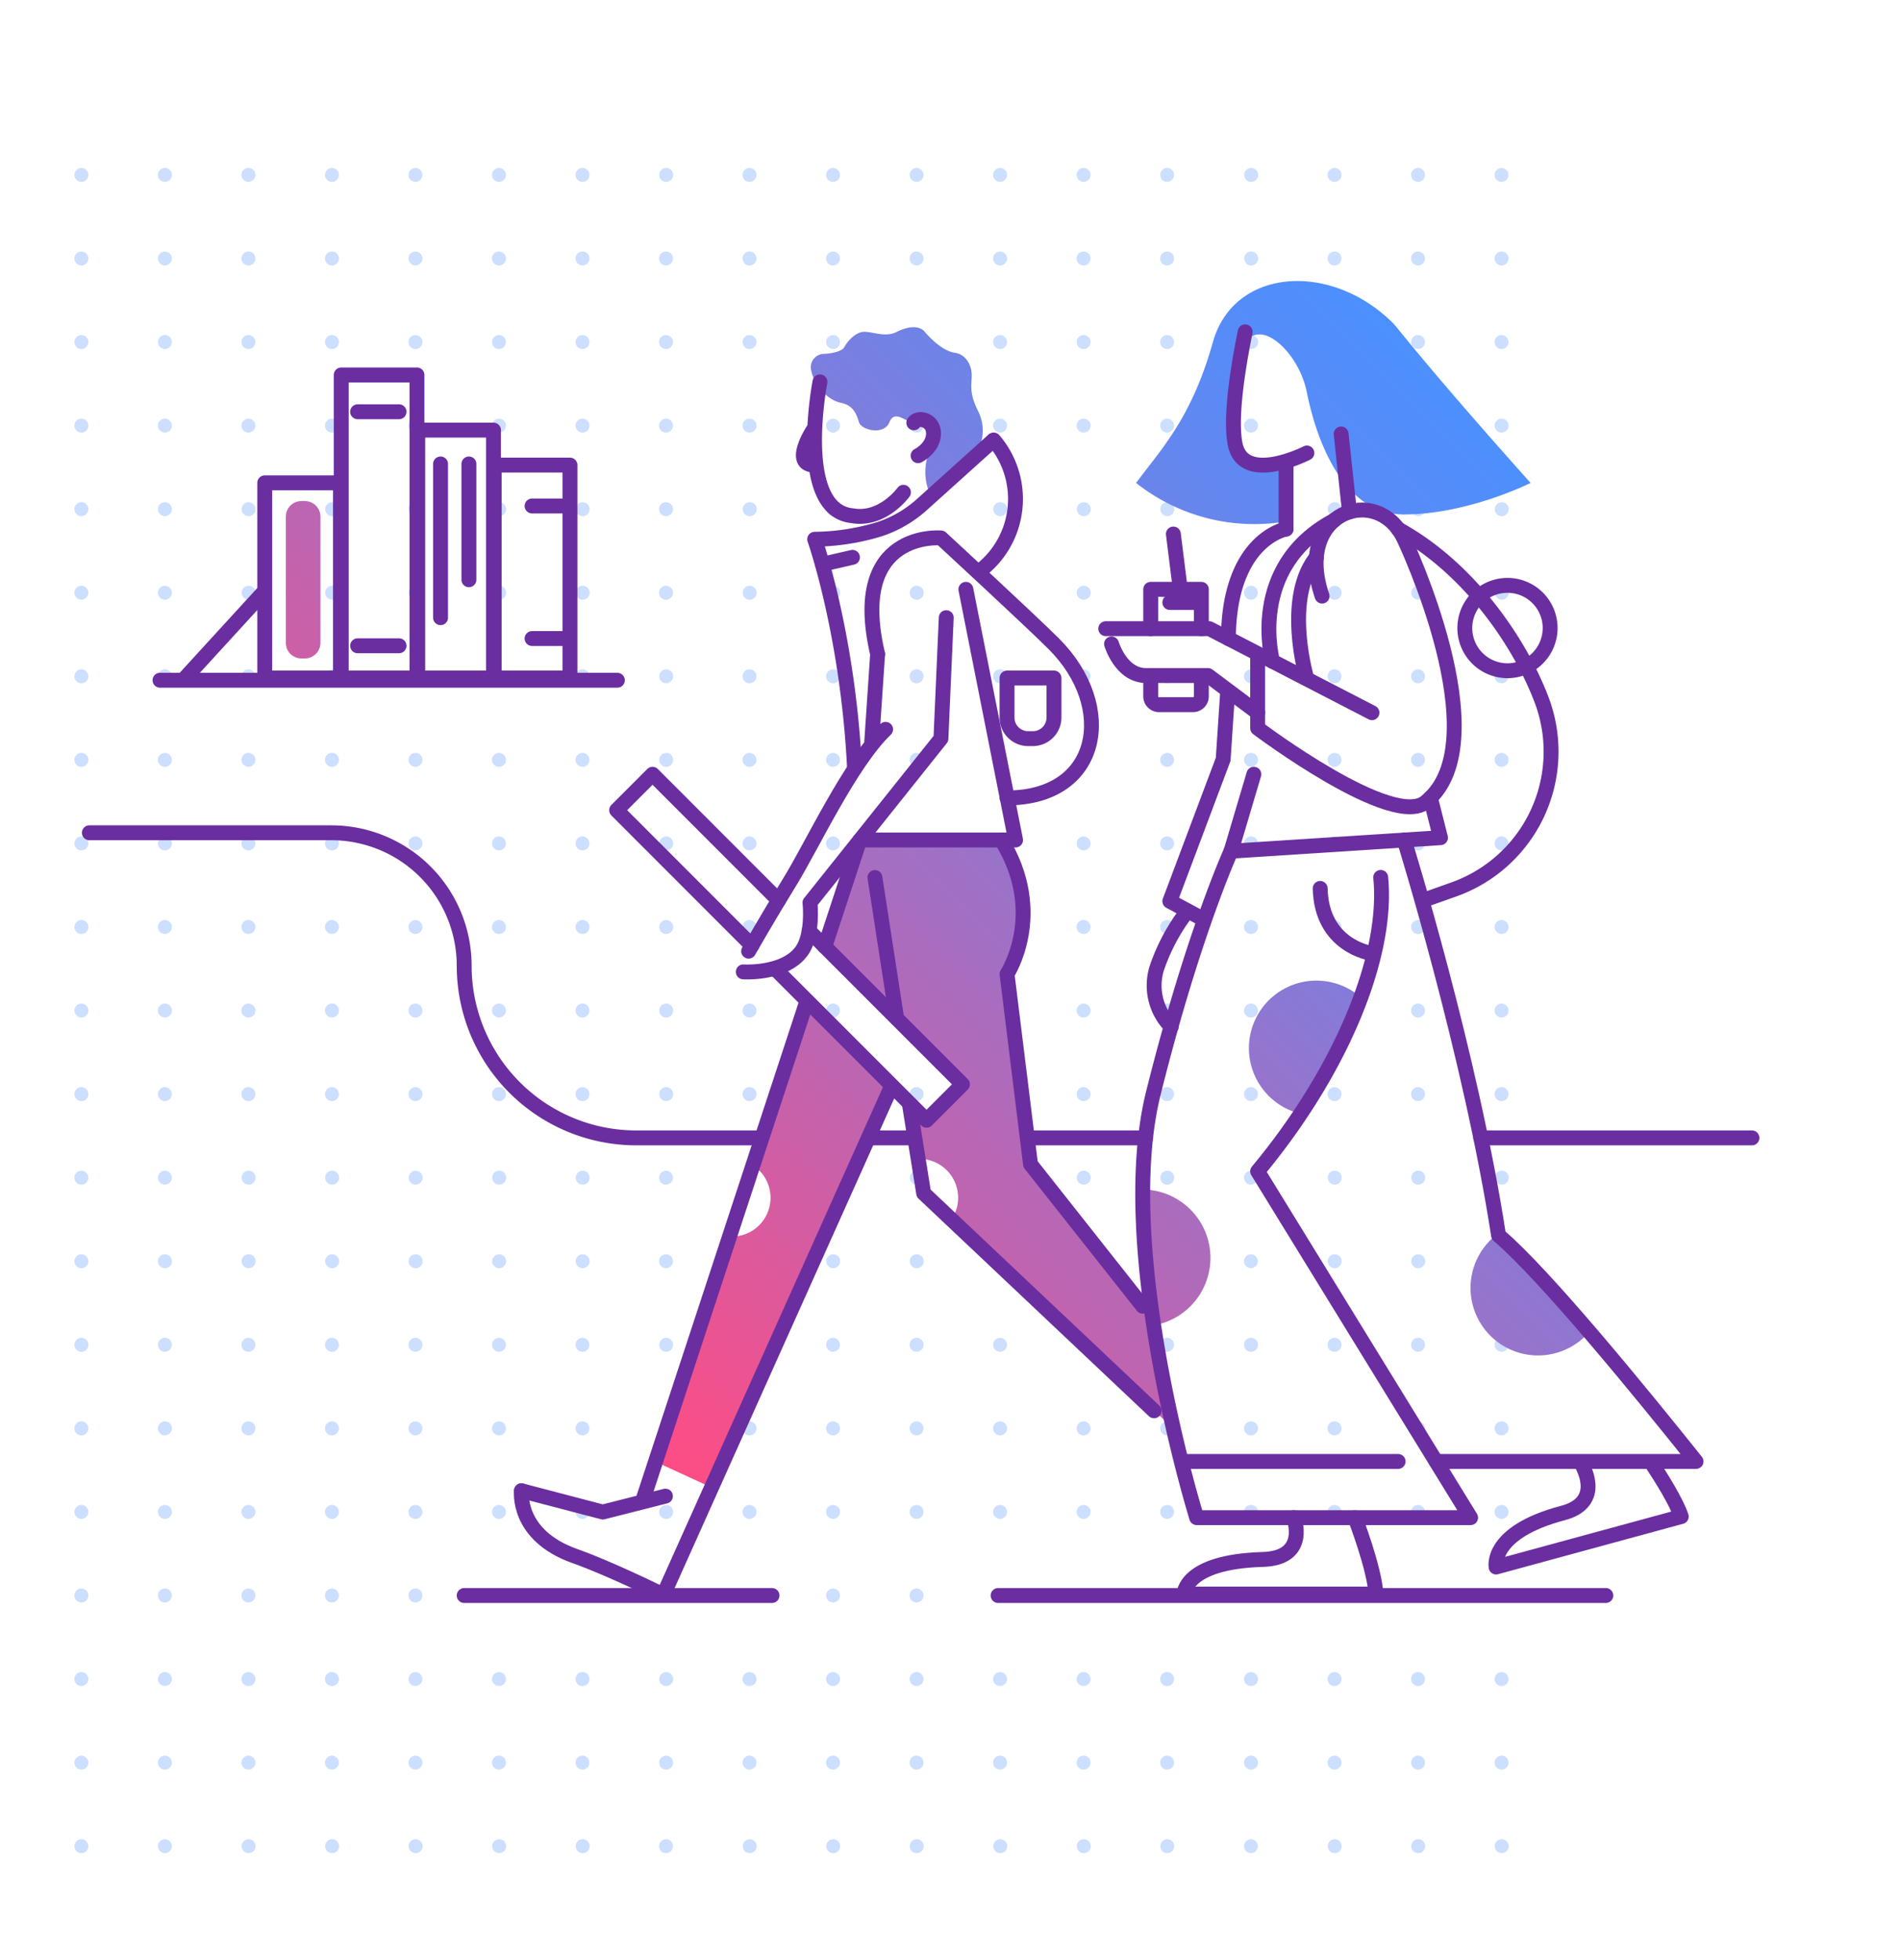 <svg width="383" height="395" fill="none" xmlns="http://www.w3.org/2000/svg"><path d="M218.429 87.168a1.403 1.403 0 1 0 0-2.806 1.403 1.403 0 0 0 0 2.806ZM184.759 87.168a1.403 1.403 0 1 0 0-2.806 1.403 1.403 0 0 0 0 2.806ZM151.089 87.168a1.403 1.403 0 1 0 0-2.806 1.403 1.403 0 0 0 0 2.806ZM218.429 120.844a1.404 1.404 0 1 0-.001-2.807 1.404 1.404 0 0 0 .001 2.807ZM218.429 171.359a1.403 1.403 0 1 0 0-2.806 1.403 1.403 0 0 0 0 2.806ZM184.759 120.844a1.404 1.404 0 1 0-.001-2.807 1.404 1.404 0 0 0 .001 2.807ZM151.089 120.844a1.404 1.404 0 1 0-.001-2.807 1.404 1.404 0 0 0 .001 2.807ZM184.759 171.359a1.403 1.403 0 1 0 0-2.806 1.403 1.403 0 0 0 0 2.806ZM151.089 171.359a1.403 1.403 0 1 0 0-2.806 1.403 1.403 0 0 0 0 2.806ZM201.594 87.168a1.403 1.403 0 1 0 0-2.806 1.403 1.403 0 0 0 0 2.806ZM167.924 87.168a1.403 1.403 0 1 0 0-2.806 1.403 1.403 0 0 0 0 2.806ZM134.254 87.168a1.403 1.403 0 1 0-.002-2.806 1.403 1.403 0 0 0 .002 2.806ZM117.418 87.168a1.403 1.403 0 1 0 0-2.806 1.403 1.403 0 0 0 0 2.806ZM201.594 120.844a1.404 1.404 0 1 0-.001-2.807 1.404 1.404 0 0 0 .001 2.807ZM201.594 171.359a1.403 1.403 0 1 0 0-2.806 1.403 1.403 0 0 0 0 2.806ZM167.924 120.844a1.404 1.404 0 1 0-.001-2.807 1.404 1.404 0 0 0 .001 2.807ZM134.254 120.844a1.403 1.403 0 1 0-.003-2.807 1.403 1.403 0 0 0 .003 2.807ZM117.418 120.844a1.404 1.404 0 1 0-.001-2.807 1.404 1.404 0 0 0 .001 2.807ZM167.924 171.359a1.403 1.403 0 1 0 0-2.806 1.403 1.403 0 0 0 0 2.806ZM134.254 171.359a1.403 1.403 0 1 0-.001-2.805 1.403 1.403 0 0 0 .001 2.805ZM117.418 171.359a1.403 1.403 0 1 0 0-2.806 1.403 1.403 0 0 0 0 2.806ZM218.429 104.006a1.404 1.404 0 1 0-.001-2.807 1.404 1.404 0 0 0 .001 2.807ZM218.429 154.521a1.403 1.403 0 1 0 0-2.806 1.403 1.403 0 0 0 0 2.806ZM184.759 104.006a1.404 1.404 0 1 0-.001-2.807 1.404 1.404 0 0 0 .001 2.807ZM151.089 104.006a1.404 1.404 0 1 0-.001-2.807 1.404 1.404 0 0 0 .001 2.807ZM184.759 154.521a1.403 1.403 0 1 0 0-2.806 1.403 1.403 0 0 0 0 2.806ZM151.089 154.521a1.403 1.403 0 1 0 0-2.806 1.403 1.403 0 0 0 0 2.806ZM218.429 137.681a1.403 1.403 0 1 0 0-2.806 1.403 1.403 0 0 0 0 2.806ZM218.429 188.197a1.403 1.403 0 1 0 0-2.806 1.403 1.403 0 0 0 0 2.806ZM184.759 137.681a1.403 1.403 0 1 0 0-2.806 1.403 1.403 0 0 0 0 2.806ZM151.089 137.681a1.403 1.403 0 1 0 0-2.806 1.403 1.403 0 0 0 0 2.806ZM184.759 188.197a1.403 1.403 0 1 0 0-2.806 1.403 1.403 0 0 0 0 2.806ZM151.089 188.197a1.403 1.403 0 1 0 0-2.806 1.403 1.403 0 0 0 0 2.806ZM201.594 104.006a1.404 1.404 0 1 0-.001-2.807 1.404 1.404 0 0 0 .001 2.807ZM201.594 154.521a1.403 1.403 0 1 0 0-2.806 1.403 1.403 0 0 0 0 2.806ZM167.924 104.006a1.404 1.404 0 1 0-.001-2.807 1.404 1.404 0 0 0 .001 2.807ZM134.254 104.006a1.403 1.403 0 1 0-.003-2.807 1.403 1.403 0 0 0 .003 2.807ZM117.418 104.006a1.404 1.404 0 1 0-.001-2.807 1.404 1.404 0 0 0 .001 2.807ZM167.924 154.521a1.403 1.403 0 1 0 0-2.806 1.403 1.403 0 0 0 0 2.806ZM134.254 154.521a1.403 1.403 0 1 0-.001-2.805 1.403 1.403 0 0 0 .001 2.805ZM117.418 154.521a1.403 1.403 0 1 0 0-2.806 1.403 1.403 0 0 0 0 2.806ZM201.594 137.681a1.403 1.403 0 1 0 0-2.806 1.403 1.403 0 0 0 0 2.806ZM201.594 188.197a1.403 1.403 0 1 0 0-2.806 1.403 1.403 0 0 0 0 2.806ZM167.924 137.681a1.403 1.403 0 1 0 0-2.806 1.403 1.403 0 0 0 0 2.806ZM134.254 137.681a1.403 1.403 0 1 0-.001-2.805 1.403 1.403 0 0 0 .001 2.805ZM117.418 137.681a1.403 1.403 0 1 0 0-2.806 1.403 1.403 0 0 0 0 2.806ZM167.924 188.197a1.403 1.403 0 1 0 0-2.806 1.403 1.403 0 0 0 0 2.806ZM134.254 188.197a1.403 1.403 0 1 0-.001-2.805 1.403 1.403 0 0 0 .001 2.805ZM117.418 188.197a1.403 1.403 0 1 0 0-2.806 1.403 1.403 0 0 0 0 2.806ZM235.264 87.168a1.403 1.403 0 1 0 0-2.806 1.403 1.403 0 0 0 0 2.806ZM235.264 120.844a1.404 1.404 0 1 0-.001-2.807 1.404 1.404 0 0 0 .001 2.807ZM235.264 171.359a1.403 1.403 0 1 0 0-2.806 1.403 1.403 0 0 0 0 2.806ZM235.264 104.006a1.404 1.404 0 1 0-.001-2.807 1.404 1.404 0 0 0 .001 2.807ZM235.264 154.521a1.403 1.403 0 1 0 0-2.806 1.403 1.403 0 0 0 0 2.806ZM235.264 137.681a1.403 1.403 0 1 0 0-2.806 1.403 1.403 0 0 0 0 2.806ZM235.264 188.197a1.403 1.403 0 1 0 0-2.806 1.403 1.403 0 0 0 0 2.806ZM100.583 87.168a1.403 1.403 0 1 0 0-2.806 1.403 1.403 0 0 0 0 2.806ZM66.913 87.168a1.403 1.403 0 1 0 0-2.806 1.403 1.403 0 0 0 0 2.806ZM33.242 87.168a1.403 1.403 0 1 0 0-2.807 1.403 1.403 0 0 0 0 2.807ZM100.583 120.844a1.404 1.404 0 1 0-.001-2.807 1.404 1.404 0 0 0 .001 2.807ZM100.583 171.359a1.403 1.403 0 1 0 0-2.806 1.403 1.403 0 0 0 0 2.806ZM66.913 120.844a1.404 1.404 0 1 0-.002-2.807 1.404 1.404 0 0 0 .002 2.807ZM33.242 120.844a1.404 1.404 0 1 0-.001-2.808 1.404 1.404 0 0 0 .002 2.808ZM66.913 171.359a1.403 1.403 0 1 0 0-2.806 1.403 1.403 0 0 0 0 2.806ZM33.242 171.359a1.403 1.403 0 1 0 0-2.806 1.403 1.403 0 0 0 0 2.806ZM83.748 87.168a1.403 1.403 0 1 0 0-2.806 1.403 1.403 0 0 0 0 2.806ZM50.078 87.168a1.403 1.403 0 1 0 0-2.806 1.403 1.403 0 0 0 0 2.806ZM16.407 87.168a1.403 1.403 0 1 0 0-2.807 1.403 1.403 0 0 0 0 2.807ZM83.748 120.844a1.404 1.404 0 1 0-.002-2.807 1.404 1.404 0 0 0 .002 2.807ZM83.748 171.359a1.403 1.403 0 1 0 0-2.806 1.403 1.403 0 0 0 0 2.806ZM50.078 120.844a1.404 1.404 0 1 0-.002-2.807 1.404 1.404 0 0 0 .002 2.807ZM16.407 120.844a1.404 1.404 0 1 0-.001-2.808 1.404 1.404 0 0 0 .001 2.808ZM50.078 171.359a1.403 1.403 0 1 0 0-2.806 1.403 1.403 0 0 0 0 2.806ZM16.407 171.359a1.403 1.403 0 1 0 0-2.806 1.403 1.403 0 0 0 0 2.806ZM100.583 104.006a1.404 1.404 0 1 0-.001-2.807 1.404 1.404 0 0 0 .001 2.807ZM100.583 154.521a1.403 1.403 0 1 0 0-2.806 1.403 1.403 0 0 0 0 2.806ZM66.913 104.006a1.404 1.404 0 1 0-.002-2.807 1.404 1.404 0 0 0 .002 2.807ZM33.242 104.006a1.404 1.404 0 1 0-.001-2.808 1.404 1.404 0 0 0 .002 2.808ZM66.913 154.521a1.403 1.403 0 1 0 0-2.806 1.403 1.403 0 0 0 0 2.806ZM33.242 154.521a1.403 1.403 0 1 0 0-2.806 1.403 1.403 0 0 0 0 2.806ZM100.583 137.681a1.403 1.403 0 1 0 0-2.806 1.403 1.403 0 0 0 0 2.806ZM100.583 188.197a1.403 1.403 0 1 0 0-2.806 1.403 1.403 0 0 0 0 2.806ZM66.913 137.681a1.403 1.403 0 1 0 0-2.806 1.403 1.403 0 0 0 0 2.806ZM33.242 137.681a1.403 1.403 0 1 0 0-2.806 1.403 1.403 0 0 0 0 2.806ZM66.913 188.197a1.403 1.403 0 1 0 0-2.806 1.403 1.403 0 0 0 0 2.806ZM33.242 188.197a1.403 1.403 0 1 0 0-2.806 1.403 1.403 0 0 0 0 2.806ZM83.748 104.006a1.404 1.404 0 1 0-.002-2.807 1.404 1.404 0 0 0 .002 2.807ZM83.748 154.521a1.403 1.403 0 1 0 0-2.806 1.403 1.403 0 0 0 0 2.806ZM50.078 104.006a1.404 1.404 0 1 0-.002-2.807 1.404 1.404 0 0 0 .002 2.807ZM16.407 104.006a1.404 1.404 0 1 0-.001-2.808 1.404 1.404 0 0 0 .001 2.808ZM50.078 154.521a1.403 1.403 0 1 0 0-2.806 1.403 1.403 0 0 0 0 2.806ZM16.407 154.521a1.403 1.403 0 1 0 0-2.806 1.403 1.403 0 0 0 0 2.806ZM83.748 137.681a1.403 1.403 0 1 0 0-2.806 1.403 1.403 0 0 0 0 2.806ZM83.748 188.197a1.403 1.403 0 1 0 0-2.806 1.403 1.403 0 0 0 0 2.806ZM50.078 137.681a1.403 1.403 0 1 0 0-2.806 1.403 1.403 0 0 0 0 2.806ZM16.407 137.681a1.403 1.403 0 1 0 0-2.806 1.403 1.403 0 0 0 0 2.806ZM50.078 188.197a1.403 1.403 0 1 0 0-2.806 1.403 1.403 0 0 0 0 2.806ZM16.407 188.197a1.403 1.403 0 1 0 0-2.806 1.403 1.403 0 0 0 0 2.806ZM218.429 205.035a1.403 1.403 0 1 0 0-2.806 1.403 1.403 0 0 0 0 2.806ZM184.759 205.035a1.403 1.403 0 1 0 0-2.806 1.403 1.403 0 0 0 0 2.806ZM151.089 205.035a1.403 1.403 0 1 0 0-2.806 1.403 1.403 0 0 0 0 2.806ZM218.429 238.713a1.404 1.404 0 1 0-.001-2.807 1.404 1.404 0 0 0 .001 2.807ZM218.429 289.228a1.403 1.403 0 1 0 0-2.806 1.403 1.403 0 0 0 0 2.806ZM184.759 238.713a1.404 1.404 0 1 0-.001-2.807 1.404 1.404 0 0 0 .001 2.807ZM151.089 238.713a1.404 1.404 0 1 0-.001-2.807 1.404 1.404 0 0 0 .001 2.807ZM184.759 289.228a1.403 1.403 0 1 0 0-2.806 1.403 1.403 0 0 0 0 2.806ZM151.089 289.228a1.403 1.403 0 1 0 0-2.806 1.403 1.403 0 0 0 0 2.806ZM201.594 205.035a1.403 1.403 0 1 0 0-2.806 1.403 1.403 0 0 0 0 2.806ZM167.924 205.035a1.403 1.403 0 1 0 0-2.806 1.403 1.403 0 0 0 0 2.806ZM134.254 205.035a1.403 1.403 0 1 0-.001-2.805 1.403 1.403 0 0 0 .001 2.805ZM117.418 205.035a1.403 1.403 0 1 0 0-2.806 1.403 1.403 0 0 0 0 2.806ZM201.594 238.713a1.404 1.404 0 1 0-.001-2.807 1.404 1.404 0 0 0 .001 2.807ZM201.594 289.228a1.403 1.403 0 1 0 0-2.806 1.403 1.403 0 0 0 0 2.806ZM167.924 238.713a1.404 1.404 0 1 0-.001-2.807 1.404 1.404 0 0 0 .001 2.807ZM134.254 238.713a1.403 1.403 0 1 0-.003-2.807 1.403 1.403 0 0 0 .003 2.807ZM117.418 238.713a1.404 1.404 0 1 0-.001-2.807 1.404 1.404 0 0 0 .001 2.807ZM167.924 289.228a1.403 1.403 0 1 0 0-2.806 1.403 1.403 0 0 0 0 2.806ZM134.254 289.228a1.403 1.403 0 1 0-.001-2.805 1.403 1.403 0 0 0 .001 2.805ZM117.418 289.228a1.403 1.403 0 1 0 0-2.806 1.403 1.403 0 0 0 0 2.806ZM218.429 221.875a1.403 1.403 0 1 0 0-2.806 1.403 1.403 0 0 0 0 2.806ZM218.429 272.388a1.403 1.403 0 1 0 0-2.806 1.403 1.403 0 0 0 0 2.806ZM184.759 221.875a1.403 1.403 0 1 0 0-2.806 1.403 1.403 0 0 0 0 2.806ZM151.089 221.875a1.403 1.403 0 1 0 0-2.806 1.403 1.403 0 0 0 0 2.806ZM184.759 272.388a1.403 1.403 0 1 0 0-2.806 1.403 1.403 0 0 0 0 2.806ZM151.089 272.388a1.403 1.403 0 1 0 0-2.806 1.403 1.403 0 0 0 0 2.806ZM218.429 255.551a1.404 1.404 0 1 0-.001-2.807 1.404 1.404 0 0 0 .001 2.807ZM218.429 306.066a1.403 1.403 0 1 0 0-2.806 1.403 1.403 0 0 0 0 2.806ZM184.759 255.551a1.404 1.404 0 1 0-.001-2.807 1.404 1.404 0 0 0 .001 2.807ZM151.089 255.551a1.404 1.404 0 1 0-.001-2.807 1.404 1.404 0 0 0 .001 2.807ZM184.759 306.066a1.403 1.403 0 1 0 0-2.806 1.403 1.403 0 0 0 0 2.806ZM151.089 306.066a1.403 1.403 0 1 0 0-2.806 1.403 1.403 0 0 0 0 2.806ZM201.594 221.875a1.403 1.403 0 1 0 0-2.806 1.403 1.403 0 0 0 0 2.806ZM201.594 272.388a1.403 1.403 0 1 0 0-2.806 1.403 1.403 0 0 0 0 2.806ZM167.924 221.875a1.403 1.403 0 1 0 0-2.806 1.403 1.403 0 0 0 0 2.806ZM134.254 221.875a1.403 1.403 0 1 0-.001-2.805 1.403 1.403 0 0 0 .001 2.805ZM117.418 221.875a1.403 1.403 0 1 0 0-2.806 1.403 1.403 0 0 0 0 2.806ZM167.924 272.388a1.403 1.403 0 1 0 0-2.806 1.403 1.403 0 0 0 0 2.806ZM134.254 272.388a1.403 1.403 0 1 0-.001-2.805 1.403 1.403 0 0 0 .001 2.805ZM117.418 272.388a1.403 1.403 0 1 0 0-2.806 1.403 1.403 0 0 0 0 2.806ZM201.594 255.551a1.404 1.404 0 1 0-.001-2.807 1.404 1.404 0 0 0 .001 2.807ZM201.594 306.066a1.403 1.403 0 1 0 0-2.806 1.403 1.403 0 0 0 0 2.806ZM167.924 255.551a1.404 1.404 0 1 0-.001-2.807 1.404 1.404 0 0 0 .001 2.807ZM134.254 255.551a1.403 1.403 0 1 0-.003-2.807 1.403 1.403 0 0 0 .003 2.807ZM117.418 255.551a1.404 1.404 0 1 0-.001-2.807 1.404 1.404 0 0 0 .001 2.807ZM167.924 306.066a1.403 1.403 0 1 0 0-2.806 1.403 1.403 0 0 0 0 2.806ZM134.254 306.066a1.403 1.403 0 1 0-.001-2.805 1.403 1.403 0 0 0 .001 2.805ZM117.418 306.066a1.403 1.403 0 1 0 0-2.806 1.403 1.403 0 0 0 0 2.806ZM235.264 205.035a1.403 1.403 0 1 0 0-2.806 1.403 1.403 0 0 0 0 2.806ZM235.264 238.713a1.404 1.404 0 1 0-.001-2.807 1.404 1.404 0 0 0 .001 2.807ZM235.264 289.228a1.403 1.403 0 1 0 0-2.806 1.403 1.403 0 0 0 0 2.806ZM235.264 221.875a1.403 1.403 0 1 0 0-2.806 1.403 1.403 0 0 0 0 2.806ZM235.264 272.388a1.403 1.403 0 1 0 0-2.806 1.403 1.403 0 0 0 0 2.806ZM235.264 255.551a1.404 1.404 0 1 0-.001-2.807 1.404 1.404 0 0 0 .001 2.807ZM235.264 306.066a1.403 1.403 0 1 0 0-2.806 1.403 1.403 0 0 0 0 2.806ZM218.429 53.49a1.403 1.403 0 1 0 0-2.806 1.403 1.403 0 0 0 0 2.806ZM184.759 53.49a1.403 1.403 0 1 0 0-2.806 1.403 1.403 0 0 0 0 2.806ZM151.089 53.49a1.403 1.403 0 1 0 0-2.806 1.403 1.403 0 0 0 0 2.806ZM201.594 53.49a1.403 1.403 0 1 0 0-2.806 1.403 1.403 0 0 0 0 2.806ZM167.924 53.49a1.403 1.403 0 1 0 0-2.806 1.403 1.403 0 0 0 0 2.806ZM134.254 53.49a1.403 1.403 0 1 0-.002-2.806 1.403 1.403 0 0 0 .002 2.806ZM117.418 53.49a1.403 1.403 0 1 0 0-2.806 1.403 1.403 0 0 0 0 2.806ZM218.429 36.652a1.403 1.403 0 1 0 0-2.806 1.403 1.403 0 0 0 0 2.806ZM184.759 36.652a1.403 1.403 0 1 0 0-2.806 1.403 1.403 0 0 0 0 2.806ZM151.089 36.652a1.403 1.403 0 1 0 0-2.806 1.403 1.403 0 0 0 0 2.806ZM218.429 70.328a1.403 1.403 0 1 0 0-2.806 1.403 1.403 0 0 0 0 2.806ZM184.759 70.328a1.403 1.403 0 1 0 0-2.806 1.403 1.403 0 0 0 0 2.806ZM151.089 70.328a1.403 1.403 0 1 0 0-2.806 1.403 1.403 0 0 0 0 2.806ZM201.594 36.652a1.403 1.403 0 1 0 0-2.806 1.403 1.403 0 0 0 0 2.806ZM167.924 36.652a1.403 1.403 0 1 0 0-2.806 1.403 1.403 0 0 0 0 2.806ZM134.254 36.652a1.403 1.403 0 1 0-.002-2.805 1.403 1.403 0 0 0 .002 2.805ZM117.418 36.652a1.403 1.403 0 1 0 0-2.806 1.403 1.403 0 0 0 0 2.806ZM201.594 70.328a1.403 1.403 0 1 0 0-2.806 1.403 1.403 0 0 0 0 2.806ZM167.924 70.328a1.403 1.403 0 1 0 0-2.806 1.403 1.403 0 0 0 0 2.806ZM134.254 70.328a1.403 1.403 0 1 0-.002-2.806 1.403 1.403 0 0 0 .002 2.806ZM117.418 70.328a1.403 1.403 0 1 0 0-2.806 1.403 1.403 0 0 0 0 2.806ZM235.264 53.49a1.403 1.403 0 1 0 0-2.806 1.403 1.403 0 0 0 0 2.806ZM235.264 36.652a1.403 1.403 0 1 0 0-2.806 1.403 1.403 0 0 0 0 2.806ZM235.264 70.328a1.403 1.403 0 1 0 0-2.806 1.403 1.403 0 0 0 0 2.806ZM100.583 205.035a1.403 1.403 0 1 0 0-2.806 1.403 1.403 0 0 0 0 2.806ZM66.913 205.035a1.403 1.403 0 1 0 0-2.806 1.403 1.403 0 0 0 0 2.806ZM33.242 205.035a1.403 1.403 0 1 0 0-2.806 1.403 1.403 0 0 0 0 2.806ZM100.583 238.713a1.404 1.404 0 1 0-.001-2.807 1.404 1.404 0 0 0 .001 2.807ZM100.583 289.228a1.403 1.403 0 1 0 0-2.806 1.403 1.403 0 0 0 0 2.806ZM66.913 238.713a1.404 1.404 0 1 0-.002-2.807 1.404 1.404 0 0 0 .002 2.807ZM33.242 238.713a1.404 1.404 0 1 0-.001-2.808 1.404 1.404 0 0 0 .002 2.808ZM66.913 289.228a1.403 1.403 0 1 0 0-2.806 1.403 1.403 0 0 0 0 2.806ZM33.242 289.228a1.403 1.403 0 1 0 0-2.806 1.403 1.403 0 0 0 0 2.806ZM83.748 205.035a1.403 1.403 0 1 0 0-2.806 1.403 1.403 0 0 0 0 2.806ZM50.078 205.035a1.403 1.403 0 1 0 0-2.806 1.403 1.403 0 0 0 0 2.806ZM16.407 205.035a1.403 1.403 0 1 0 0-2.806 1.403 1.403 0 0 0 0 2.806ZM83.748 238.713a1.404 1.404 0 1 0-.002-2.807 1.404 1.404 0 0 0 .002 2.807ZM83.748 289.228a1.403 1.403 0 1 0 0-2.806 1.403 1.403 0 0 0 0 2.806ZM50.078 238.713a1.404 1.404 0 1 0-.002-2.807 1.404 1.404 0 0 0 .002 2.807ZM16.407 238.713a1.404 1.404 0 1 0-.001-2.808 1.404 1.404 0 0 0 .001 2.808ZM50.078 289.228a1.403 1.403 0 1 0 0-2.806 1.403 1.403 0 0 0 0 2.806ZM16.407 289.228a1.403 1.403 0 1 0 0-2.806 1.403 1.403 0 0 0 0 2.806ZM100.583 221.875a1.403 1.403 0 1 0 0-2.806 1.403 1.403 0 0 0 0 2.806ZM100.583 272.388a1.403 1.403 0 1 0 0-2.806 1.403 1.403 0 0 0 0 2.806ZM66.913 221.875a1.403 1.403 0 1 0 0-2.806 1.403 1.403 0 0 0 0 2.806ZM33.242 221.875a1.403 1.403 0 1 0 0-2.806 1.403 1.403 0 0 0 0 2.806ZM66.913 272.388a1.403 1.403 0 1 0 0-2.806 1.403 1.403 0 0 0 0 2.806ZM33.242 272.388a1.403 1.403 0 1 0 0-2.806 1.403 1.403 0 0 0 0 2.806ZM100.583 255.551a1.404 1.404 0 1 0-.001-2.807 1.404 1.404 0 0 0 .001 2.807ZM100.583 306.066a1.403 1.403 0 1 0 0-2.806 1.403 1.403 0 0 0 0 2.806ZM66.913 255.551a1.404 1.404 0 1 0-.002-2.807 1.404 1.404 0 0 0 .002 2.807ZM33.242 255.551a1.404 1.404 0 1 0-.001-2.808 1.404 1.404 0 0 0 .002 2.808ZM66.913 306.066a1.403 1.403 0 1 0 0-2.806 1.403 1.403 0 0 0 0 2.806ZM33.242 306.066a1.403 1.403 0 1 0 0-2.806 1.403 1.403 0 0 0 0 2.806ZM83.748 221.875a1.403 1.403 0 1 0 0-2.806 1.403 1.403 0 0 0 0 2.806ZM83.748 272.388a1.403 1.403 0 1 0 0-2.806 1.403 1.403 0 0 0 0 2.806ZM50.078 221.875a1.403 1.403 0 1 0 0-2.806 1.403 1.403 0 0 0 0 2.806ZM16.407 221.875a1.403 1.403 0 1 0 0-2.806 1.403 1.403 0 0 0 0 2.806ZM50.078 272.388a1.403 1.403 0 1 0 0-2.806 1.403 1.403 0 0 0 0 2.806ZM16.407 272.388a1.403 1.403 0 1 0 0-2.806 1.403 1.403 0 0 0 0 2.806ZM83.748 255.551a1.404 1.404 0 1 0-.002-2.807 1.404 1.404 0 0 0 .002 2.807ZM83.748 306.066a1.403 1.403 0 1 0 0-2.806 1.403 1.403 0 0 0 0 2.806ZM50.078 255.551a1.404 1.404 0 1 0-.002-2.807 1.404 1.404 0 0 0 .002 2.807ZM16.407 255.551a1.404 1.404 0 1 0-.001-2.808 1.404 1.404 0 0 0 .001 2.808ZM50.078 306.066a1.403 1.403 0 1 0 0-2.806 1.403 1.403 0 0 0 0 2.806ZM16.407 306.066a1.403 1.403 0 1 0 0-2.806 1.403 1.403 0 0 0 0 2.806ZM100.583 53.49a1.403 1.403 0 1 0 0-2.806 1.403 1.403 0 0 0 0 2.806ZM66.913 53.49a1.403 1.403 0 1 0 0-2.806 1.403 1.403 0 0 0 0 2.806ZM33.242 53.49a1.403 1.403 0 1 0 0-2.806 1.403 1.403 0 0 0 0 2.806ZM83.748 53.49a1.403 1.403 0 1 0 0-2.806 1.403 1.403 0 0 0 0 2.806ZM50.078 53.49a1.403 1.403 0 1 0 0-2.806 1.403 1.403 0 0 0 0 2.806ZM16.407 53.49a1.403 1.403 0 1 0 0-2.806 1.403 1.403 0 0 0 0 2.806ZM100.583 36.652a1.403 1.403 0 1 0 0-2.806 1.403 1.403 0 0 0 0 2.806ZM66.913 36.652a1.403 1.403 0 1 0 0-2.806 1.403 1.403 0 0 0 0 2.806ZM33.242 36.652a1.403 1.403 0 1 0 0-2.806 1.403 1.403 0 0 0 0 2.806ZM100.583 70.328a1.403 1.403 0 1 0 0-2.806 1.403 1.403 0 0 0 0 2.806ZM66.913 70.328a1.403 1.403 0 1 0 0-2.806 1.403 1.403 0 0 0 0 2.806ZM33.242 70.328a1.403 1.403 0 1 0 0-2.806 1.403 1.403 0 0 0 0 2.806ZM83.748 36.652a1.403 1.403 0 1 0 0-2.806 1.403 1.403 0 0 0 0 2.806ZM50.078 36.652a1.403 1.403 0 1 0 0-2.806 1.403 1.403 0 0 0 0 2.806ZM16.407 36.652a1.403 1.403 0 1 0 0-2.806 1.403 1.403 0 0 0 0 2.806ZM83.748 70.328a1.403 1.403 0 1 0 0-2.806 1.403 1.403 0 0 0 0 2.806ZM50.078 70.328a1.403 1.403 0 1 0 0-2.806 1.403 1.403 0 0 0 0 2.806ZM16.407 70.328a1.403 1.403 0 1 0 0-2.806 1.403 1.403 0 0 0 0 2.806ZM218.429 322.904a1.403 1.403 0 1 0 0-2.806 1.403 1.403 0 0 0 0 2.806ZM184.759 322.904a1.403 1.403 0 1 0 0-2.806 1.403 1.403 0 0 0 0 2.806ZM151.089 322.904a1.403 1.403 0 1 0 0-2.806 1.403 1.403 0 0 0 0 2.806ZM218.429 356.582a1.403 1.403 0 1 0 0-2.806 1.403 1.403 0 0 0 0 2.806ZM184.759 356.582a1.403 1.403 0 1 0 0-2.806 1.403 1.403 0 0 0 0 2.806ZM151.089 356.582a1.403 1.403 0 1 0 0-2.806 1.403 1.403 0 0 0 0 2.806ZM201.594 322.904a1.403 1.403 0 1 0 0-2.806 1.403 1.403 0 0 0 0 2.806ZM167.924 322.904a1.403 1.403 0 1 0 0-2.806 1.403 1.403 0 0 0 0 2.806ZM134.254 322.904a1.403 1.403 0 1 0-.001-2.805 1.403 1.403 0 0 0 .001 2.805ZM117.418 322.904a1.403 1.403 0 1 0 0-2.806 1.403 1.403 0 0 0 0 2.806ZM201.594 356.582a1.403 1.403 0 1 0 0-2.806 1.403 1.403 0 0 0 0 2.806ZM167.924 356.582a1.403 1.403 0 1 0 0-2.806 1.403 1.403 0 0 0 0 2.806ZM134.254 356.582a1.403 1.403 0 1 0-.001-2.805 1.403 1.403 0 0 0 .001 2.805ZM117.418 356.582a1.403 1.403 0 1 0 0-2.806 1.403 1.403 0 0 0 0 2.806ZM218.429 339.742a1.403 1.403 0 1 0 0-2.806 1.403 1.403 0 0 0 0 2.806ZM184.759 339.742a1.403 1.403 0 1 0 0-2.806 1.403 1.403 0 0 0 0 2.806ZM151.089 339.742a1.403 1.403 0 1 0 0-2.806 1.403 1.403 0 0 0 0 2.806ZM218.429 373.42a1.404 1.404 0 1 0-.001-2.807 1.404 1.404 0 0 0 .001 2.807ZM184.759 373.42a1.404 1.404 0 1 0-.001-2.807 1.404 1.404 0 0 0 .001 2.807ZM151.089 373.42a1.404 1.404 0 1 0-.001-2.807 1.404 1.404 0 0 0 .001 2.807ZM201.594 339.742a1.403 1.403 0 1 0 0-2.806 1.403 1.403 0 0 0 0 2.806ZM167.924 339.742a1.403 1.403 0 1 0 0-2.806 1.403 1.403 0 0 0 0 2.806ZM134.254 339.742a1.403 1.403 0 1 0-.001-2.805 1.403 1.403 0 0 0 .001 2.805ZM117.418 339.742a1.403 1.403 0 1 0 0-2.806 1.403 1.403 0 0 0 0 2.806ZM201.594 373.42a1.404 1.404 0 1 0-.001-2.807 1.404 1.404 0 0 0 .001 2.807ZM167.924 373.42a1.404 1.404 0 1 0-.001-2.807 1.404 1.404 0 0 0 .001 2.807ZM134.254 373.42a1.403 1.403 0 1 0-.003-2.807 1.403 1.403 0 0 0 .003 2.807ZM117.418 373.42a1.404 1.404 0 1 0-.001-2.807 1.404 1.404 0 0 0 .001 2.807ZM235.264 322.904a1.403 1.403 0 1 0 0-2.806 1.403 1.403 0 0 0 0 2.806ZM235.264 356.582a1.403 1.403 0 1 0 0-2.806 1.403 1.403 0 0 0 0 2.806ZM235.264 339.742a1.403 1.403 0 1 0 0-2.806 1.403 1.403 0 0 0 0 2.806ZM235.264 373.42a1.404 1.404 0 1 0-.001-2.807 1.404 1.404 0 0 0 .001 2.807ZM100.583 322.904a1.403 1.403 0 1 0 0-2.806 1.403 1.403 0 0 0 0 2.806ZM66.913 322.904a1.403 1.403 0 1 0 0-2.806 1.403 1.403 0 0 0 0 2.806ZM33.242 322.904a1.403 1.403 0 1 0 0-2.806 1.403 1.403 0 0 0 0 2.806ZM100.583 356.582a1.403 1.403 0 1 0 0-2.806 1.403 1.403 0 0 0 0 2.806ZM66.913 356.582a1.403 1.403 0 1 0 0-2.806 1.403 1.403 0 0 0 0 2.806ZM33.242 356.582a1.403 1.403 0 1 0 0-2.806 1.403 1.403 0 0 0 0 2.806ZM83.748 322.904a1.403 1.403 0 1 0 0-2.806 1.403 1.403 0 0 0 0 2.806ZM50.078 322.904a1.403 1.403 0 1 0 0-2.806 1.403 1.403 0 0 0 0 2.806ZM16.407 322.904a1.403 1.403 0 1 0 0-2.806 1.403 1.403 0 0 0 0 2.806ZM83.748 356.582a1.403 1.403 0 1 0 0-2.806 1.403 1.403 0 0 0 0 2.806ZM50.078 356.582a1.403 1.403 0 1 0 0-2.806 1.403 1.403 0 0 0 0 2.806ZM16.407 356.582a1.403 1.403 0 1 0 0-2.806 1.403 1.403 0 0 0 0 2.806ZM100.583 339.742a1.403 1.403 0 1 0 0-2.806 1.403 1.403 0 0 0 0 2.806ZM66.913 339.742a1.403 1.403 0 1 0 0-2.806 1.403 1.403 0 0 0 0 2.806ZM33.242 339.742a1.403 1.403 0 1 0 0-2.806 1.403 1.403 0 0 0 0 2.806ZM100.583 373.42a1.404 1.404 0 1 0-.001-2.807 1.404 1.404 0 0 0 .001 2.807ZM66.913 373.42a1.404 1.404 0 1 0-.002-2.807 1.404 1.404 0 0 0 .002 2.807ZM33.242 373.42a1.404 1.404 0 1 0-.001-2.808 1.404 1.404 0 0 0 .002 2.808ZM83.748 339.742a1.403 1.403 0 1 0 0-2.806 1.403 1.403 0 0 0 0 2.806ZM50.078 339.742a1.403 1.403 0 1 0 0-2.806 1.403 1.403 0 0 0 0 2.806ZM16.407 339.742a1.403 1.403 0 1 0 0-2.806 1.403 1.403 0 0 0 0 2.806ZM83.748 373.42a1.404 1.404 0 1 0-.002-2.807 1.404 1.404 0 0 0 .002 2.807ZM50.078 373.42a1.404 1.404 0 1 0-.002-2.807 1.404 1.404 0 0 0 .002 2.807ZM16.407 373.42a1.404 1.404 0 1 0-.001-2.808 1.404 1.404 0 0 0 .001 2.808ZM285.847 87.168a1.403 1.403 0 1 0 0-2.806 1.403 1.403 0 0 0 0 2.806ZM252.177 87.168a1.404 1.404 0 1 0-.001-2.808 1.404 1.404 0 0 0 .001 2.808ZM285.847 120.844a1.404 1.404 0 1 0-.001-2.807 1.404 1.404 0 0 0 .001 2.807ZM252.177 120.844a1.404 1.404 0 0 0 0-2.807 1.403 1.403 0 1 0 0 2.807ZM285.847 171.359a1.403 1.403 0 1 0 0-2.806 1.403 1.403 0 0 0 0 2.806ZM252.177 171.359a1.403 1.403 0 1 0 0-2.807 1.403 1.403 0 0 0 0 2.807ZM302.682 87.168a1.403 1.403 0 1 0 0-2.806 1.403 1.403 0 0 0 0 2.806ZM269.012 87.168a1.403 1.403 0 1 0 0-2.806 1.403 1.403 0 0 0 0 2.806ZM302.682 120.844a1.404 1.404 0 1 0-.001-2.807 1.404 1.404 0 0 0 .001 2.807ZM302.682 171.359a1.403 1.403 0 1 0 0-2.806 1.403 1.403 0 0 0 0 2.806ZM269.012 120.844a1.404 1.404 0 1 0-.001-2.807 1.404 1.404 0 0 0 .001 2.807ZM269.012 171.359a1.403 1.403 0 1 0 0-2.806 1.403 1.403 0 0 0 0 2.806ZM285.847 104.006a1.404 1.404 0 1 0-.001-2.807 1.404 1.404 0 0 0 .001 2.807ZM252.177 104.006a1.404 1.404 0 0 0 0-2.807 1.403 1.403 0 1 0 0 2.807ZM285.847 154.521a1.403 1.403 0 1 0 0-2.806 1.403 1.403 0 0 0 0 2.806ZM252.177 154.521a1.403 1.403 0 1 0 0-2.807 1.403 1.403 0 0 0 0 2.807ZM285.847 137.681a1.403 1.403 0 1 0 0-2.806 1.403 1.403 0 0 0 0 2.806ZM252.177 137.681a1.403 1.403 0 1 0 0-2.807 1.403 1.403 0 0 0 0 2.807ZM285.847 188.197a1.403 1.403 0 1 0 0-2.806 1.403 1.403 0 0 0 0 2.806ZM252.177 188.197a1.403 1.403 0 1 0 0-2.807 1.403 1.403 0 0 0 0 2.807ZM302.682 104.006a1.404 1.404 0 1 0-.001-2.807 1.404 1.404 0 0 0 .001 2.807ZM302.682 154.521a1.403 1.403 0 1 0 0-2.806 1.403 1.403 0 0 0 0 2.806ZM269.012 104.006a1.404 1.404 0 1 0-.001-2.807 1.404 1.404 0 0 0 .001 2.807ZM269.012 154.521a1.403 1.403 0 1 0 0-2.806 1.403 1.403 0 0 0 0 2.806ZM302.682 137.681a1.403 1.403 0 1 0 0-2.806 1.403 1.403 0 0 0 0 2.806ZM302.682 188.197a1.403 1.403 0 1 0 0-2.806 1.403 1.403 0 0 0 0 2.806ZM269.012 137.681a1.403 1.403 0 1 0 0-2.806 1.403 1.403 0 0 0 0 2.806ZM269.012 188.197a1.403 1.403 0 1 0 0-2.806 1.403 1.403 0 0 0 0 2.806ZM285.847 205.035a1.403 1.403 0 1 0 0-2.806 1.403 1.403 0 0 0 0 2.806ZM252.177 205.035a1.403 1.403 0 1 0 0-2.807 1.403 1.403 0 0 0 0 2.807ZM285.847 238.713a1.404 1.404 0 1 0-.001-2.807 1.404 1.404 0 0 0 .001 2.807ZM252.177 238.713a1.404 1.404 0 0 0 0-2.807 1.403 1.403 0 1 0 0 2.807ZM285.847 289.228a1.403 1.403 0 1 0 0-2.806 1.403 1.403 0 0 0 0 2.806ZM252.177 289.228a1.403 1.403 0 1 0 0-2.807 1.403 1.403 0 0 0 0 2.807ZM302.682 205.035a1.403 1.403 0 1 0 0-2.806 1.403 1.403 0 0 0 0 2.806ZM269.012 205.035a1.403 1.403 0 1 0 0-2.806 1.403 1.403 0 0 0 0 2.806ZM302.682 238.713a1.404 1.404 0 1 0-.001-2.807 1.404 1.404 0 0 0 .001 2.807ZM302.682 289.228a1.403 1.403 0 1 0 0-2.806 1.403 1.403 0 0 0 0 2.806ZM269.012 238.713a1.404 1.404 0 1 0-.001-2.807 1.404 1.404 0 0 0 .001 2.807ZM269.012 289.228a1.403 1.403 0 1 0 0-2.806 1.403 1.403 0 0 0 0 2.806ZM285.847 221.875a1.403 1.403 0 1 0 0-2.806 1.403 1.403 0 0 0 0 2.806ZM252.177 221.875a1.403 1.403 0 1 0 0-2.807 1.403 1.403 0 0 0 0 2.807ZM285.847 272.388a1.403 1.403 0 1 0 0-2.806 1.403 1.403 0 0 0 0 2.806ZM252.177 272.388a1.403 1.403 0 1 0 0-2.807 1.403 1.403 0 0 0 0 2.807ZM285.847 255.551a1.404 1.404 0 1 0-.001-2.807 1.404 1.404 0 0 0 .001 2.807ZM252.177 255.551a1.404 1.404 0 0 0 0-2.807 1.403 1.403 0 1 0 0 2.807ZM285.847 306.066a1.403 1.403 0 1 0 0-2.806 1.403 1.403 0 0 0 0 2.806ZM252.177 306.066a1.403 1.403 0 1 0 0-2.807 1.403 1.403 0 0 0 0 2.807ZM302.682 221.875a1.403 1.403 0 1 0 0-2.806 1.403 1.403 0 0 0 0 2.806ZM302.682 272.388a1.403 1.403 0 1 0 0-2.806 1.403 1.403 0 0 0 0 2.806ZM269.012 221.875a1.403 1.403 0 1 0 0-2.806 1.403 1.403 0 0 0 0 2.806ZM269.012 272.388a1.403 1.403 0 1 0 0-2.806 1.403 1.403 0 0 0 0 2.806ZM302.682 255.551a1.404 1.404 0 1 0-.001-2.807 1.404 1.404 0 0 0 .001 2.807ZM302.682 306.066a1.403 1.403 0 1 0 0-2.806 1.403 1.403 0 0 0 0 2.806ZM269.012 255.551a1.404 1.404 0 1 0-.001-2.807 1.404 1.404 0 0 0 .001 2.807ZM269.012 306.066a1.403 1.403 0 1 0 0-2.806 1.403 1.403 0 0 0 0 2.806ZM285.847 53.49a1.403 1.403 0 1 0 0-2.806 1.403 1.403 0 0 0 0 2.806ZM252.177 53.49a1.404 1.404 0 1 0-.001-2.807 1.404 1.404 0 0 0 .001 2.807ZM302.682 53.49a1.403 1.403 0 1 0 0-2.806 1.403 1.403 0 0 0 0 2.806ZM269.012 53.49a1.403 1.403 0 1 0 0-2.806 1.403 1.403 0 0 0 0 2.806ZM285.847 36.652a1.403 1.403 0 1 0 0-2.806 1.403 1.403 0 0 0 0 2.806ZM252.177 36.652a1.404 1.404 0 1 0-.001-2.807 1.404 1.404 0 0 0 .001 2.807ZM285.847 70.328a1.403 1.403 0 1 0 0-2.806 1.403 1.403 0 0 0 0 2.806ZM252.177 70.328a1.404 1.404 0 1 0-.001-2.807 1.404 1.404 0 0 0 .001 2.807ZM302.682 36.652a1.403 1.403 0 1 0 0-2.806 1.403 1.403 0 0 0 0 2.806ZM269.012 36.652a1.403 1.403 0 1 0 0-2.806 1.403 1.403 0 0 0 0 2.806ZM302.682 70.328a1.403 1.403 0 1 0 0-2.806 1.403 1.403 0 0 0 0 2.806ZM269.012 70.328a1.403 1.403 0 1 0 0-2.806 1.403 1.403 0 0 0 0 2.806ZM285.847 322.904a1.403 1.403 0 1 0 0-2.806 1.403 1.403 0 0 0 0 2.806ZM252.177 322.904a1.403 1.403 0 1 0 0-2.807 1.403 1.403 0 0 0 0 2.807ZM285.847 356.582a1.403 1.403 0 1 0 0-2.806 1.403 1.403 0 0 0 0 2.806ZM252.177 356.582a1.403 1.403 0 1 0 0-2.807 1.403 1.403 0 0 0 0 2.807ZM302.682 322.904a1.403 1.403 0 1 0 0-2.806 1.403 1.403 0 0 0 0 2.806ZM269.012 322.904a1.403 1.403 0 1 0 0-2.806 1.403 1.403 0 0 0 0 2.806ZM302.682 356.582a1.403 1.403 0 1 0 0-2.806 1.403 1.403 0 0 0 0 2.806ZM269.012 356.582a1.403 1.403 0 1 0 0-2.806 1.403 1.403 0 0 0 0 2.806ZM285.847 339.742a1.403 1.403 0 1 0 0-2.806 1.403 1.403 0 0 0 0 2.806ZM252.177 339.742a1.403 1.403 0 1 0 0-2.807 1.403 1.403 0 0 0 0 2.807ZM285.847 373.42a1.404 1.404 0 1 0-.001-2.807 1.404 1.404 0 0 0 .001 2.807ZM252.177 373.42a1.404 1.404 0 0 0 0-2.807 1.403 1.403 0 0 0 0 2.807ZM302.682 339.742a1.403 1.403 0 1 0 0-2.806 1.403 1.403 0 0 0 0 2.806ZM269.012 339.742a1.403 1.403 0 1 0 0-2.806 1.403 1.403 0 0 0 0 2.806ZM302.682 373.42a1.404 1.404 0 1 0-.001-2.807 1.404 1.404 0 0 0 .001 2.807ZM269.012 373.42a1.404 1.404 0 1 0-.001-2.807 1.404 1.404 0 0 0 .001 2.807Z" fill="#CCDFFF"/><path d="M243.998 253.488a13.787 13.787 0 0 1-11.42 13.569c-1.719-9.317-2.105-21.932-2.161-27.362a13.769 13.769 0 0 1 13.581 13.793Zm57.962-4.911a13.597 13.597 0 0 0-5.466 9.636 13.6 13.6 0 0 0 3.513 10.507 13.607 13.607 0 0 0 10.162 4.41 13.608 13.608 0 0 0 10.071-4.613c-2.371-4.554-17.747-18.824-18.28-19.968v.028Zm-139.143-46.818-10.725 33.277a7.814 7.814 0 0 1 2.845 8.747 7.815 7.815 0 0 1-7.447 5.397h-.182l-15.257 45.331 11.455 5.262 36.308-81.189-16.997-16.825Zm73.717 86.136-4.349-23.209-24.474-30.085-4.735-38.328s7.478-13.064-1.143-27.005h-28.536l-1.15 3.579-5.787 17.932 27.651 27.664-6.895 7.297-3.767-3.718 1.775 11.499h.189a7.822 7.822 0 0 1 7.813 8.246 7.836 7.836 0 0 1-1.331 3.969l44.739 42.159ZM163.441 74.139c.414 3.416 3.438 6.51 6.019 7.016 2.581.505 3.206 2.336 3.69 3.929.484 1.592 5.029 2.708 6.138 0 1.108-2.709 3.437.126 4.91.126 1.473 0 5.654.294 3.318 5.304a11.124 11.124 0 0 0 .154 9.5l9.568-9.507a8.58 8.58 0 0 0 0-7.514c-1.978-3.936-1.361-5.41-1.361-7.374 0-1.965-1.108-4.21-3.444-4.546-2.336-.337-4.91-2.87-6.019-4.21-1.108-1.34-3.409-1.123-5.611 0-2.203 1.123-4.441.105-6.405 0-1.964-.105-3.682 2.105-4.208 3.094-.527.99-3.192 1.354-4.3 1.354a2.707 2.707 0 0 0-2.449 2.828Zm87.403 18.536c-4.104-4.61-.456-22.606-.456-22.606s.961-2.897 3.823-2.673c3.374.309 7.99 5.494 9.231 11.71 1.572 7.844 6.594 24.556 19.536 24.556s25.562-6.35 25.562-6.35-16.52-18.34-26.937-31.284a15.515 15.515 0 0 0-.996-1.115 16.973 16.973 0 0 0-.61-.569c-12.444-11.597-31.363-10.173-35.515 4.63-4.293 15.296-10.431 21.547-15.475 28.338a38.403 38.403 0 0 0 30.234 7.76l.28-12.215s-6.993 1.537-8.677-.182Zm23.527 108.341a13.59 13.59 0 0 0-11.533-3.181 13.606 13.606 0 0 0-9.584 7.162 13.6 13.6 0 0 0-.22 11.963 13.6 13.6 0 0 0 9.314 7.51 88.946 88.946 0 0 0 12.023-23.454Zm-209.78-71.465v-25.447a3.137 3.137 0 0 0-3.136-3.136h-.701a3.135 3.135 0 0 0-3.136 3.136v25.447a3.138 3.138 0 0 0 3.136 3.129h.701a3.134 3.134 0 0 0 3.136-3.129Z" fill="url(#a)"/><path d="m270.345 87.447 1.683 15.716M268.907 104.875c-17.677 9.444-12.381 28.387-12.381 28.387M250.998 66.863c-1.368 6.736-3.058 16.958-2.062 22.451 1.564 8.63 14.506 1.965 14.506 1.965M259.241 106.622V93.25" stroke="#6A2EA0" stroke-width="3" stroke-linecap="round" stroke-linejoin="round"/><path d="M253.516 132.042v14.692s27.61 20.781 34.056 14.733c14.773-12.229-4.517-52.816-4.517-52.816-5.338-11.373-22.391-5.557-16.548 11.464" stroke="#6A2EA0" stroke-width="3" stroke-linecap="round" stroke-linejoin="round"/><path d="m276.56 143.611-32.78-16.929h-20.889" stroke="#6A2EA0" stroke-width="3" stroke-linecap="round" stroke-linejoin="round"/><path d="M242.167 126.682v-7.928h-10.206v7.928M231.961 136.953v3.368a1.676 1.676 0 0 0 1.676 1.677h6.853a1.678 1.678 0 0 0 1.677-1.677v-3.368M242.167 121.404h-6.355M236.527 107.611l1.396 11.142M278.32 176.804c1.586 15.884-7.975 38.988-24.803 59.222l42.922 69.788h-55.212s-16.674-53.644-8.74-85.511c7.933-31.866 15.663-48.803 15.663-48.803" stroke="#6A2EA0" stroke-width="3" stroke-linecap="round" stroke-linejoin="round"/><path d="M283.055 169.268s13.384 43.071 19.024 79.666c9.266 7.858 28.816 31.783 39.808 45.555h-52.392M273.144 305.834s3.949 10.244 4.208 15.372h-38.678s0-6.517 15.853-6.966c9.413-.267 6.271-8.42 6.271-8.42M332.712 294.49c2.224 3.347 5.226 8.16 6.194 11.107l-37.325 10.166s-1.403-6.96 13.468-10.882c7.499-1.986 4.819-8.104 3.592-10.208M276.251 192.055s-9.884-1.48-10.129-13.035" stroke="#6A2EA0" stroke-width="3" stroke-linecap="round" stroke-linejoin="round"/><path d="m290.372 168.799-42.222 2.722 4.602-15.505M290.372 168.797l-2.028-8.012M263.393 136.624s-4.728-16.06 1.964-24.317M236.099 206.896a11.714 11.714 0 0 1-2.806-12.124 39.887 39.887 0 0 1 6.096-11.225M247.477 139.275l-.912 13.731-10.753 28.597 6.446 3.459M259.24 106.602s-11.483 2.02-11.623 22.065M303.875 135.156a8.6 8.6 0 0 0 8.6-8.601 8.6 8.6 0 1 0-17.2 0 8.6 8.6 0 0 0 8.6 8.601Z" stroke="#6A2EA0" stroke-width="3" stroke-linecap="round" stroke-linejoin="round"/><path d="m286.801 181.448 6.229-2.21a29.46 29.46 0 0 0 16.816-15.203 29.47 29.47 0 0 0 1.043-22.648c-4.258-11.513-14.457-26.745-29.061-34.785M281.828 294.49h-43.154M197.238 115.26a18.232 18.232 0 0 0 7.343-12.629 18.245 18.245 0 0 0-4.278-13.969M165.286 76.951s-5.036 25.854 6.517 26.97c6.138 1.08 10.311-4.722 10.311-4.722M185.068 91.826s3.03-1.515 3.107-4.378c.077-2.863-3.107-3.606-3.97-2.252" stroke="#6A2EA0" stroke-width="3" stroke-linecap="round" stroke-linejoin="round"/><path d="M163.911 86.67s-4.615 6.98.288 7.051M208.209 148.838h-.961a4.25 4.25 0 0 1-4.251-4.252v-7.963h9.463v7.963a4.255 4.255 0 0 1-4.251 4.252v0Z" stroke="#6A2EA0" stroke-width="3" stroke-linecap="round" stroke-linejoin="round"/><path d="M202.997 160.786c18.848 0 22.11-18.36 9.463-31.017-4.749-4.75-22.784-21.371-22.784-21.371s-18.659-1.67-12.767 23.398" stroke="#6A2EA0" stroke-width="3" stroke-linecap="round" stroke-linejoin="round"/><path d="m194.699 118.754 10.017 50.515h-30.837M178.523 146.965c-7.12 6.854-14.822 23.426-19.255 30.625-4.434 7.198-8.362 14.074-8.362 14.074M176.91 131.797l-1.235 18.333M180.747 205.176l-4.378-28.352M232.634 284.289l-46.444-43.843-2.841-17.764" stroke="#6A2EA0" stroke-width="3" stroke-linecap="round" stroke-linejoin="round"/><path d="M230.347 263.205 207.732 234.6l-4.735-38.328s8.004-12.173-1.143-27.004M179.575 219.193 133.72 321.388s-10.704-5.311-17.859-7.837c-11.862-4.209-10.746-13.162-10.746-13.162M166.261 190.744l7.036-21.398M129.701 301.955l32.955-100.244" stroke="#6A2EA0" stroke-width="3" stroke-linecap="round" stroke-linejoin="round"/><path d="m134.134 301.478-12.633 3.206-16.386-4.293M200.149 88.787l-14.261 12.839a24.007 24.007 0 0 1-8.803 5.073 46.271 46.271 0 0 1-12.865 1.964s6.699 18.944 8.039 46.166M171.838 112.307l-6.096 1.403M32.253 137.072h92.194M114.893 93.72H99.629v42.903h15.264V93.721ZM99.475 86.67H84.21v49.954h15.264V86.67ZM84.05 75.557H68.785v61.067h15.263V75.557ZM68.631 97.291H53.367v39.332h15.264V97.291ZM72.09 82.973h8.347M72.09 130.127h8.347M94.522 93.488v23.335M88.806 93.488v30.976M114.886 101.957h-7.632M114.886 128.666h-7.632M37.297 136.622l16.07-17.554M201.201 321.502h122.497M93.569 321.502h62.051M298.495 229.291h54.658M207.073 229.291h23.857M175.198 229.291h8.965M18.014 167.809h48.773a26.783 26.783 0 0 1 18.935 7.847 26.8 26.8 0 0 1 7.847 18.94v0c0 9.2 3.653 18.023 10.157 24.53a34.683 34.683 0 0 0 24.523 10.164h24.937M149.833 195.838s8.312.541 11.743-4.174c2.42-3.319 1.697-9.766 1.697-9.766l26.396-33.06 1.073-24.373M151.559 190.52 124.3 163.256l7.239-7.24 25.393 25.397" stroke="#6A2EA0" stroke-width="3" stroke-linecap="round" stroke-linejoin="round"/><path d="m163.098 187.58 30.913 30.92-7.239 7.24-30.387-30.393M224.062 129.754s1.887 6.37 6.945 6.37h12.507l10.003 7.487" stroke="#6A2EA0" stroke-width="3" stroke-linecap="round" stroke-linejoin="round"/><defs><linearGradient id="a" x1="106.104" y1="268.51" x2="295.177" y2="79.472" gradientUnits="userSpaceOnUse"><stop stop-color="#FF4C84"/><stop offset=".3" stop-color="#C064AF"/><stop offset=".63" stop-color="#827CDA"/><stop offset=".87" stop-color="#5B8AF5"/><stop offset="1" stop-color="#4C90FF"/></linearGradient></defs></svg>